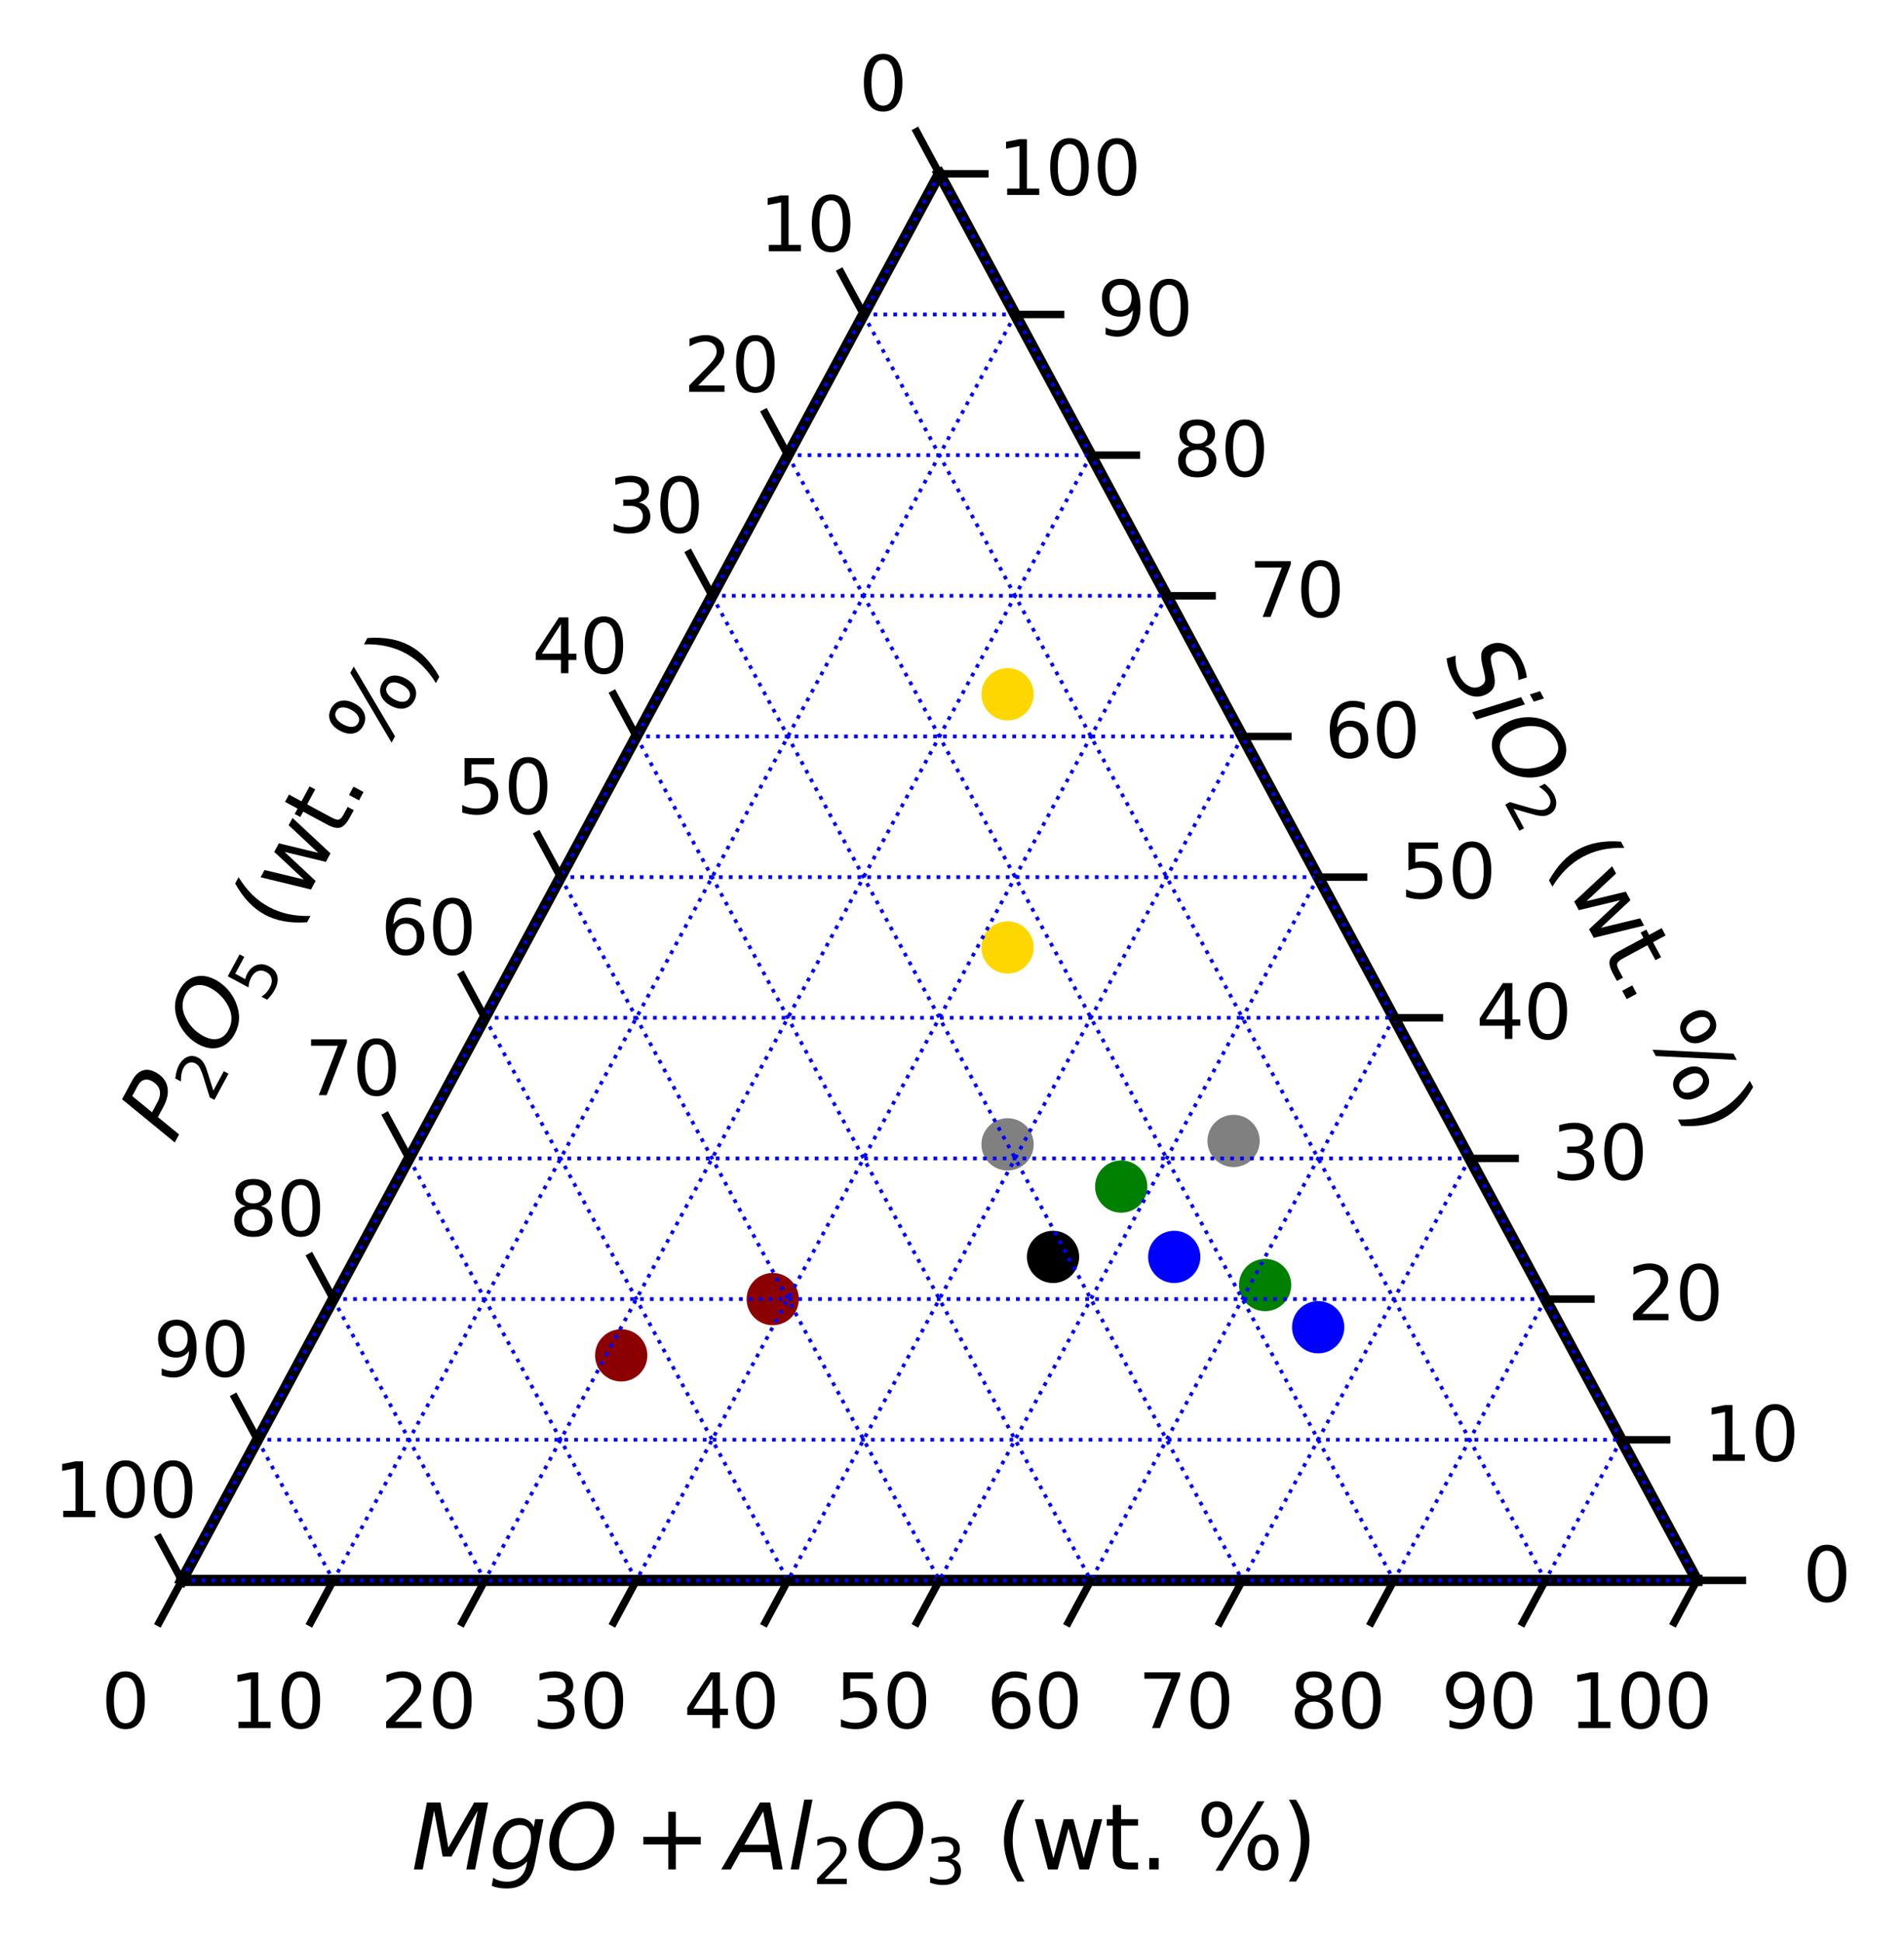 <?xml version="1.0" encoding="utf-8" standalone="no"?>
<!DOCTYPE svg PUBLIC "-//W3C//DTD SVG 1.1//EN"
  "http://www.w3.org/Graphics/SVG/1.1/DTD/svg11.dtd">
<svg xmlns:xlink="http://www.w3.org/1999/xlink" width="254.992pt" height="259.993pt" viewBox="0 0 254.992 259.993" xmlns="http://www.w3.org/2000/svg" version="1.1">
 <defs>
  <style type="text/css">*{stroke-linejoin: round; stroke-linecap: butt}</style>
 </defs>
 <g id="figure_1">
  <g id="patch_1">
   <path d="M 0 259.993 
L 254.992 259.993 
L 254.992 0 
L 0 0 
z
" style="fill: #ffffff"/>
  </g>
  <g id="axes_1">
   <g id="patch_2">
    <path d="M 227.262 211.581 
L 125.807 23.272 
L 24.353 211.581 
z
" clip-path="url(#p0be2e63586)" style="fill: #ffffff; opacity: 0.7; stroke: #ffffff; stroke-linejoin: miter"/>
   </g>
   <g id="PathCollection_1">
    <defs>
     <path id="m60c54c487a" d="M 0 3 
C 0.796 3 1.559 2.684 2.121 2.121 
C 2.684 1.559 3 0.796 3 0 
C 3 -0.796 2.684 -1.559 2.121 -2.121 
C 1.559 -2.684 0.796 -3 0 -3 
C -0.796 -3 -1.559 -2.684 -2.121 -2.121 
C -2.684 -1.559 -3 -0.796 -3 0 
C -3 0.796 -2.684 1.559 -2.121 2.121 
C -1.559 2.684 -0.796 3 0 3 
z
" style="stroke: #0000ff"/>
    </defs>
    <g clip-path="url(#p0be2e63586)">
     <use xlink:href="#m60c54c487a" x="176.535" y="177.685" style="fill: #0000ff; stroke: #0000ff"/>
     <use xlink:href="#m60c54c487a" x="157.258" y="168.27" style="fill: #0000ff; stroke: #0000ff"/>
    </g>
   </g>
   <g id="PathCollection_2">
    <defs>
     <path id="m0ed6fa9bac" d="M 0 3 
C 0.796 3 1.559 2.684 2.121 2.121 
C 2.684 1.559 3 0.796 3 0 
C 3 -0.796 2.684 -1.559 2.121 -2.121 
C 1.559 -2.684 0.796 -3 0 -3 
C -0.796 -3 -1.559 -2.684 -2.121 -2.121 
C -2.684 -1.559 -3 -0.796 -3 0 
C -3 0.796 -2.684 1.559 -2.121 2.121 
C -1.559 2.684 -0.796 3 0 3 
z
" style="stroke: #008000"/>
    </defs>
    <g clip-path="url(#p0be2e63586)">
     <use xlink:href="#m0ed6fa9bac" x="169.433" y="172.036" style="fill: #008000; stroke: #008000"/>
     <use xlink:href="#m0ed6fa9bac" x="150.156" y="158.854" style="fill: #008000; stroke: #008000"/>
    </g>
   </g>
   <g id="PathCollection_3">
    <defs>
     <path id="m9832b3edbd" d="M 0 3 
C 0.796 3 1.559 2.684 2.121 2.121 
C 2.684 1.559 3 0.796 3 0 
C 3 -0.796 2.684 -1.559 2.121 -2.121 
C 1.559 -2.684 0.796 -3 0 -3 
C -0.796 -3 -1.559 -2.684 -2.121 -2.121 
C -2.684 -1.559 -3 -0.796 -3 0 
C -3 0.796 -2.684 1.559 -2.121 2.121 
C -1.559 2.684 -0.796 3 0 3 
z
" style="stroke: #ffd700"/>
    </defs>
    <g clip-path="url(#p0be2e63586)">
     <use xlink:href="#m9832b3edbd" x="134.938" y="92.946" style="fill: #ffd700; stroke: #ffd700"/>
     <use xlink:href="#m9832b3edbd" x="134.938" y="126.842" style="fill: #ffd700; stroke: #ffd700"/>
    </g>
   </g>
   <g id="PathCollection_4">
    <defs>
     <path id="m61a1e1fc9c" d="M 0 3 
C 0.796 3 1.559 2.684 2.121 2.121 
C 2.684 1.559 3 0.796 3 0 
C 3 -0.796 2.684 -1.559 2.121 -2.121 
C 1.559 -2.684 0.796 -3 0 -3 
C -0.796 -3 -1.559 -2.684 -2.121 -2.121 
C -2.684 -1.559 -3 -0.796 -3 0 
C -3 0.796 -2.684 1.559 -2.121 2.121 
C -1.559 2.684 -0.796 3 0 3 
z
" style="stroke: #8b0000"/>
    </defs>
    <g clip-path="url(#p0be2e63586)">
     <use xlink:href="#m61a1e1fc9c" x="83.196" y="181.452" style="fill: #8b0000; stroke: #8b0000"/>
     <use xlink:href="#m61a1e1fc9c" x="103.487" y="173.919" style="fill: #8b0000; stroke: #8b0000"/>
    </g>
   </g>
   <g id="PathCollection_5">
    <defs>
     <path id="m3b3ec9bf72" d="M 0 3 
C 0.796 3 1.559 2.684 2.121 2.121 
C 2.684 1.559 3 0.796 3 0 
C 3 -0.796 2.684 -1.559 2.121 -2.121 
C 1.559 -2.684 0.796 -3 0 -3 
C -0.796 -3 -1.559 -2.684 -2.121 -2.121 
C -2.684 -1.559 -3 -0.796 -3 0 
C -3 0.796 -2.684 1.559 -2.121 2.121 
C -1.559 2.684 -0.796 3 0 3 
z
" style="stroke: #000000"/>
    </defs>
    <g clip-path="url(#p0be2e63586)">
     <use xlink:href="#m3b3ec9bf72" x="141.026" y="168.27" style="stroke: #000000"/>
    </g>
   </g>
   <g id="PathCollection_6">
    <defs>
     <path id="m589de48afa" d="M 0 3 
C 0.796 3 1.559 2.684 2.121 2.121 
C 2.684 1.559 3 0.796 3 0 
C 3 -0.796 2.684 -1.559 2.121 -2.121 
C 1.559 -2.684 0.796 -3 0 -3 
C -0.796 -3 -1.559 -2.684 -2.121 -2.121 
C -2.684 -1.559 -3 -0.796 -3 0 
C -3 0.796 -2.684 1.559 -2.121 2.121 
C -1.559 2.684 -0.796 3 0 3 
z
" style="stroke: #808080"/>
    </defs>
    <g clip-path="url(#p0be2e63586)">
     <use xlink:href="#m589de48afa" x="134.938" y="153.205" style="fill: #808080; stroke: #808080"/>
     <use xlink:href="#m589de48afa" x="165.206" y="152.748" style="fill: #808080; stroke: #808080"/>
    </g>
   </g>
   <g id="line2d_1">
    <path d="M 24.353 211.581 
L 227.262 211.581 
" clip-path="url(#p0be2e63586)" style="fill: none; stroke: #000000; stroke-width: 1.5; stroke-linecap: square"/>
   </g>
   <g id="line2d_2">
    <path d="M 125.807 23.272 
L 24.353 211.581 
" clip-path="url(#p0be2e63586)" style="fill: none; stroke: #000000; stroke-width: 1.5; stroke-linecap: square"/>
   </g>
   <g id="line2d_3">
    <path d="M 125.807 23.272 
L 227.262 211.581 
" clip-path="url(#p0be2e63586)" style="fill: none; stroke: #000000; stroke-width: 1.5; stroke-linecap: square"/>
   </g>
   <g id="line2d_4">
    <path d="M 24.353 211.581 
L 227.262 211.581 
" clip-path="url(#p0be2e63586)" style="fill: none; stroke-dasharray: 0.5,0.825; stroke-dashoffset: 0; stroke: #0000ff; stroke-width: 0.5"/>
   </g>
   <g id="line2d_5">
    <path d="M 34.498 192.75 
L 217.116 192.75 
" clip-path="url(#p0be2e63586)" style="fill: none; stroke-dasharray: 0.5,0.825; stroke-dashoffset: 0; stroke: #0000ff; stroke-width: 0.5"/>
   </g>
   <g id="line2d_6">
    <path d="M 44.644 173.919 
L 206.971 173.919 
" clip-path="url(#p0be2e63586)" style="fill: none; stroke-dasharray: 0.5,0.825; stroke-dashoffset: 0; stroke: #0000ff; stroke-width: 0.5"/>
   </g>
   <g id="line2d_7">
    <path d="M 54.789 155.088 
L 196.826 155.088 
" clip-path="url(#p0be2e63586)" style="fill: none; stroke-dasharray: 0.5,0.825; stroke-dashoffset: 0; stroke: #0000ff; stroke-width: 0.5"/>
   </g>
   <g id="line2d_8">
    <path d="M 64.935 136.257 
L 186.68 136.257 
" clip-path="url(#p0be2e63586)" style="fill: none; stroke-dasharray: 0.5,0.825; stroke-dashoffset: 0; stroke: #0000ff; stroke-width: 0.5"/>
   </g>
   <g id="line2d_9">
    <path d="M 75.08 117.427 
L 176.535 117.427 
" clip-path="url(#p0be2e63586)" style="fill: none; stroke-dasharray: 0.5,0.825; stroke-dashoffset: 0; stroke: #0000ff; stroke-width: 0.5"/>
   </g>
   <g id="line2d_10">
    <path d="M 85.226 98.596 
L 166.389 98.596 
" clip-path="url(#p0be2e63586)" style="fill: none; stroke-dasharray: 0.5,0.825; stroke-dashoffset: 0; stroke: #0000ff; stroke-width: 0.5"/>
   </g>
   <g id="line2d_11">
    <path d="M 95.371 79.765 
L 156.244 79.765 
" clip-path="url(#p0be2e63586)" style="fill: none; stroke-dasharray: 0.5,0.825; stroke-dashoffset: 0; stroke: #0000ff; stroke-width: 0.5"/>
   </g>
   <g id="line2d_12">
    <path d="M 105.516 60.934 
L 146.098 60.934 
" clip-path="url(#p0be2e63586)" style="fill: none; stroke-dasharray: 0.5,0.825; stroke-dashoffset: 0; stroke: #0000ff; stroke-width: 0.5"/>
   </g>
   <g id="line2d_13">
    <path d="M 115.662 42.103 
L 135.953 42.103 
" clip-path="url(#p0be2e63586)" style="fill: none; stroke-dasharray: 0.5,0.825; stroke-dashoffset: 0; stroke: #0000ff; stroke-width: 0.5"/>
   </g>
   <g id="line2d_14">
    <path d="M 125.807 23.272 
L 24.353 211.581 
" clip-path="url(#p0be2e63586)" style="fill: none; stroke-dasharray: 0.5,0.825; stroke-dashoffset: 0; stroke: #0000ff; stroke-width: 0.5"/>
   </g>
   <g id="line2d_15">
    <path d="M 125.807 23.272 
L 227.262 211.581 
" clip-path="url(#p0be2e63586)" style="fill: none; stroke-dasharray: 0.5,0.825; stroke-dashoffset: 0; stroke: #0000ff; stroke-width: 0.5"/>
   </g>
   <g id="line2d_16">
    <path d="M 135.953 42.103 
L 44.644 211.581 
" clip-path="url(#p0be2e63586)" style="fill: none; stroke-dasharray: 0.5,0.825; stroke-dashoffset: 0; stroke: #0000ff; stroke-width: 0.5"/>
   </g>
   <g id="line2d_17">
    <path d="M 115.662 42.103 
L 206.971 211.581 
" clip-path="url(#p0be2e63586)" style="fill: none; stroke-dasharray: 0.5,0.825; stroke-dashoffset: 0; stroke: #0000ff; stroke-width: 0.5"/>
   </g>
   <g id="line2d_18">
    <path d="M 146.098 60.934 
L 64.935 211.581 
" clip-path="url(#p0be2e63586)" style="fill: none; stroke-dasharray: 0.5,0.825; stroke-dashoffset: 0; stroke: #0000ff; stroke-width: 0.5"/>
   </g>
   <g id="line2d_19">
    <path d="M 105.516 60.934 
L 186.68 211.581 
" clip-path="url(#p0be2e63586)" style="fill: none; stroke-dasharray: 0.5,0.825; stroke-dashoffset: 0; stroke: #0000ff; stroke-width: 0.5"/>
   </g>
   <g id="line2d_20">
    <path d="M 156.244 79.765 
L 85.226 211.581 
" clip-path="url(#p0be2e63586)" style="fill: none; stroke-dasharray: 0.5,0.825; stroke-dashoffset: 0; stroke: #0000ff; stroke-width: 0.5"/>
   </g>
   <g id="line2d_21">
    <path d="M 95.371 79.765 
L 166.389 211.581 
" clip-path="url(#p0be2e63586)" style="fill: none; stroke-dasharray: 0.5,0.825; stroke-dashoffset: 0; stroke: #0000ff; stroke-width: 0.5"/>
   </g>
   <g id="line2d_22">
    <path d="M 166.389 98.596 
L 105.516 211.581 
" clip-path="url(#p0be2e63586)" style="fill: none; stroke-dasharray: 0.5,0.825; stroke-dashoffset: 0; stroke: #0000ff; stroke-width: 0.5"/>
   </g>
   <g id="line2d_23">
    <path d="M 85.226 98.596 
L 146.098 211.581 
" clip-path="url(#p0be2e63586)" style="fill: none; stroke-dasharray: 0.5,0.825; stroke-dashoffset: 0; stroke: #0000ff; stroke-width: 0.5"/>
   </g>
   <g id="line2d_24">
    <path d="M 176.535 117.427 
L 125.807 211.581 
" clip-path="url(#p0be2e63586)" style="fill: none; stroke-dasharray: 0.5,0.825; stroke-dashoffset: 0; stroke: #0000ff; stroke-width: 0.5"/>
   </g>
   <g id="line2d_25">
    <path d="M 75.08 117.427 
L 125.807 211.581 
" clip-path="url(#p0be2e63586)" style="fill: none; stroke-dasharray: 0.5,0.825; stroke-dashoffset: 0; stroke: #0000ff; stroke-width: 0.5"/>
   </g>
   <g id="line2d_26">
    <path d="M 186.68 136.257 
L 146.098 211.581 
" clip-path="url(#p0be2e63586)" style="fill: none; stroke-dasharray: 0.5,0.825; stroke-dashoffset: 0; stroke: #0000ff; stroke-width: 0.5"/>
   </g>
   <g id="line2d_27">
    <path d="M 64.935 136.257 
L 105.516 211.581 
" clip-path="url(#p0be2e63586)" style="fill: none; stroke-dasharray: 0.5,0.825; stroke-dashoffset: 0; stroke: #0000ff; stroke-width: 0.5"/>
   </g>
   <g id="line2d_28">
    <path d="M 196.826 155.088 
L 166.389 211.581 
" clip-path="url(#p0be2e63586)" style="fill: none; stroke-dasharray: 0.5,0.825; stroke-dashoffset: 0; stroke: #0000ff; stroke-width: 0.5"/>
   </g>
   <g id="line2d_29">
    <path d="M 54.789 155.088 
L 85.226 211.581 
" clip-path="url(#p0be2e63586)" style="fill: none; stroke-dasharray: 0.5,0.825; stroke-dashoffset: 0; stroke: #0000ff; stroke-width: 0.5"/>
   </g>
   <g id="line2d_30">
    <path d="M 206.971 173.919 
L 186.68 211.581 
" clip-path="url(#p0be2e63586)" style="fill: none; stroke-dasharray: 0.5,0.825; stroke-dashoffset: 0; stroke: #0000ff; stroke-width: 0.5"/>
   </g>
   <g id="line2d_31">
    <path d="M 44.644 173.919 
L 64.935 211.581 
" clip-path="url(#p0be2e63586)" style="fill: none; stroke-dasharray: 0.5,0.825; stroke-dashoffset: 0; stroke: #0000ff; stroke-width: 0.5"/>
   </g>
   <g id="line2d_32">
    <path d="M 217.116 192.75 
L 206.971 211.581 
" clip-path="url(#p0be2e63586)" style="fill: none; stroke-dasharray: 0.5,0.825; stroke-dashoffset: 0; stroke: #0000ff; stroke-width: 0.5"/>
   </g>
   <g id="line2d_33">
    <path d="M 34.498 192.75 
L 44.644 211.581 
" clip-path="url(#p0be2e63586)" style="fill: none; stroke-dasharray: 0.5,0.825; stroke-dashoffset: 0; stroke: #0000ff; stroke-width: 0.5"/>
   </g>
   <g id="line2d_34">
    <path d="M 227.262 211.581 
L 227.262 211.581 
" clip-path="url(#p0be2e63586)" style="fill: none; stroke-dasharray: 0.5,0.825; stroke-dashoffset: 0; stroke: #0000ff; stroke-width: 0.5"/>
   </g>
   <g id="line2d_35">
    <path d="M 24.353 211.581 
L 24.353 211.581 
" clip-path="url(#p0be2e63586)" style="fill: none; stroke-dasharray: 0.5,0.825; stroke-dashoffset: 0; stroke: #0000ff; stroke-width: 0.5"/>
   </g>
   <g id="line2d_36">
    <path d="M 227.262 211.581 
L 233.349 211.581 
" clip-path="url(#p0be2e63586)" style="fill: none; stroke: #000000; stroke-linecap: square"/>
   </g>
   <g id="line2d_37">
    <path d="M 217.116 192.75 
L 223.204 192.75 
" clip-path="url(#p0be2e63586)" style="fill: none; stroke: #000000; stroke-linecap: square"/>
   </g>
   <g id="line2d_38">
    <path d="M 206.971 173.919 
L 213.058 173.919 
" clip-path="url(#p0be2e63586)" style="fill: none; stroke: #000000; stroke-linecap: square"/>
   </g>
   <g id="line2d_39">
    <path d="M 196.826 155.088 
L 202.913 155.088 
" clip-path="url(#p0be2e63586)" style="fill: none; stroke: #000000; stroke-linecap: square"/>
   </g>
   <g id="line2d_40">
    <path d="M 186.68 136.257 
L 192.767 136.257 
" clip-path="url(#p0be2e63586)" style="fill: none; stroke: #000000; stroke-linecap: square"/>
   </g>
   <g id="line2d_41">
    <path d="M 176.535 117.427 
L 182.622 117.427 
" clip-path="url(#p0be2e63586)" style="fill: none; stroke: #000000; stroke-linecap: square"/>
   </g>
   <g id="line2d_42">
    <path d="M 166.389 98.596 
L 172.476 98.596 
" clip-path="url(#p0be2e63586)" style="fill: none; stroke: #000000; stroke-linecap: square"/>
   </g>
   <g id="line2d_43">
    <path d="M 156.244 79.765 
L 162.331 79.765 
" clip-path="url(#p0be2e63586)" style="fill: none; stroke: #000000; stroke-linecap: square"/>
   </g>
   <g id="line2d_44">
    <path d="M 146.098 60.934 
L 152.186 60.934 
" clip-path="url(#p0be2e63586)" style="fill: none; stroke: #000000; stroke-linecap: square"/>
   </g>
   <g id="line2d_45">
    <path d="M 135.953 42.103 
L 142.04 42.103 
" clip-path="url(#p0be2e63586)" style="fill: none; stroke: #000000; stroke-linecap: square"/>
   </g>
   <g id="line2d_46">
    <path d="M 125.807 23.272 
L 131.895 23.272 
" clip-path="url(#p0be2e63586)" style="fill: none; stroke: #000000; stroke-linecap: square"/>
   </g>
   <g id="line2d_47">
    <path d="M 24.353 211.581 
L 21.309 205.932 
" clip-path="url(#p0be2e63586)" style="fill: none; stroke: #000000; stroke-linecap: square"/>
   </g>
   <g id="line2d_48">
    <path d="M 34.498 192.75 
L 31.455 187.101 
" clip-path="url(#p0be2e63586)" style="fill: none; stroke: #000000; stroke-linecap: square"/>
   </g>
   <g id="line2d_49">
    <path d="M 44.644 173.919 
L 41.6 168.27 
" clip-path="url(#p0be2e63586)" style="fill: none; stroke: #000000; stroke-linecap: square"/>
   </g>
   <g id="line2d_50">
    <path d="M 54.789 155.088 
L 51.746 149.439 
" clip-path="url(#p0be2e63586)" style="fill: none; stroke: #000000; stroke-linecap: square"/>
   </g>
   <g id="line2d_51">
    <path d="M 64.935 136.257 
L 61.891 130.608 
" clip-path="url(#p0be2e63586)" style="fill: none; stroke: #000000; stroke-linecap: square"/>
   </g>
   <g id="line2d_52">
    <path d="M 75.08 117.427 
L 72.036 111.777 
" clip-path="url(#p0be2e63586)" style="fill: none; stroke: #000000; stroke-linecap: square"/>
   </g>
   <g id="line2d_53">
    <path d="M 85.226 98.596 
L 82.182 92.946 
" clip-path="url(#p0be2e63586)" style="fill: none; stroke: #000000; stroke-linecap: square"/>
   </g>
   <g id="line2d_54">
    <path d="M 95.371 79.765 
L 92.327 74.116 
" clip-path="url(#p0be2e63586)" style="fill: none; stroke: #000000; stroke-linecap: square"/>
   </g>
   <g id="line2d_55">
    <path d="M 105.516 60.934 
L 102.473 55.285 
" clip-path="url(#p0be2e63586)" style="fill: none; stroke: #000000; stroke-linecap: square"/>
   </g>
   <g id="line2d_56">
    <path d="M 115.662 42.103 
L 112.618 36.454 
" clip-path="url(#p0be2e63586)" style="fill: none; stroke: #000000; stroke-linecap: square"/>
   </g>
   <g id="line2d_57">
    <path d="M 125.807 23.272 
L 122.764 17.623 
" clip-path="url(#p0be2e63586)" style="fill: none; stroke: #000000; stroke-linecap: square"/>
   </g>
   <g id="line2d_58">
    <path d="M 24.353 211.581 
L 21.309 217.23 
" clip-path="url(#p0be2e63586)" style="fill: none; stroke: #000000; stroke-linecap: square"/>
   </g>
   <g id="line2d_59">
    <path d="M 44.644 211.581 
L 41.6 217.23 
" clip-path="url(#p0be2e63586)" style="fill: none; stroke: #000000; stroke-linecap: square"/>
   </g>
   <g id="line2d_60">
    <path d="M 64.935 211.581 
L 61.891 217.23 
" clip-path="url(#p0be2e63586)" style="fill: none; stroke: #000000; stroke-linecap: square"/>
   </g>
   <g id="line2d_61">
    <path d="M 85.226 211.581 
L 82.182 217.23 
" clip-path="url(#p0be2e63586)" style="fill: none; stroke: #000000; stroke-linecap: square"/>
   </g>
   <g id="line2d_62">
    <path d="M 105.516 211.581 
L 102.473 217.23 
" clip-path="url(#p0be2e63586)" style="fill: none; stroke: #000000; stroke-linecap: square"/>
   </g>
   <g id="line2d_63">
    <path d="M 125.807 211.581 
L 122.764 217.23 
" clip-path="url(#p0be2e63586)" style="fill: none; stroke: #000000; stroke-linecap: square"/>
   </g>
   <g id="line2d_64">
    <path d="M 146.098 211.581 
L 143.055 217.23 
" clip-path="url(#p0be2e63586)" style="fill: none; stroke: #000000; stroke-linecap: square"/>
   </g>
   <g id="line2d_65">
    <path d="M 166.389 211.581 
L 163.346 217.23 
" clip-path="url(#p0be2e63586)" style="fill: none; stroke: #000000; stroke-linecap: square"/>
   </g>
   <g id="line2d_66">
    <path d="M 186.68 211.581 
L 183.636 217.23 
" clip-path="url(#p0be2e63586)" style="fill: none; stroke: #000000; stroke-linecap: square"/>
   </g>
   <g id="line2d_67">
    <path d="M 206.971 211.581 
L 203.927 217.23 
" clip-path="url(#p0be2e63586)" style="fill: none; stroke: #000000; stroke-linecap: square"/>
   </g>
   <g id="line2d_68">
    <path d="M 227.262 211.581 
L 224.218 217.23 
" clip-path="url(#p0be2e63586)" style="fill: none; stroke: #000000; stroke-linecap: square"/>
   </g>
   <g id="text_1">
    <!-- 0 -->
    <g transform="translate(241.429 214.406) scale(0.1 -0.1)">
     <defs>
      <path id="DejaVuSans-30" d="M 2034 4250 
Q 1547 4250 1301 3770 
Q 1056 3291 1056 2328 
Q 1056 1369 1301 889 
Q 1547 409 2034 409 
Q 2525 409 2770 889 
Q 3016 1369 3016 2328 
Q 3016 3291 2770 3770 
Q 2525 4250 2034 4250 
z
M 2034 4750 
Q 2819 4750 3233 4129 
Q 3647 3509 3647 2328 
Q 3647 1150 3233 529 
Q 2819 -91 2034 -91 
Q 1250 -91 836 529 
Q 422 1150 422 2328 
Q 422 3509 836 4129 
Q 1250 4750 2034 4750 
z
" transform="scale(0.016)"/>
     </defs>
     <use xlink:href="#DejaVuSans-30"/>
    </g>
   </g>
   <g id="text_2">
    <!-- 10 -->
    <g transform="translate(228.103 195.575) scale(0.1 -0.1)">
     <defs>
      <path id="DejaVuSans-31" d="M 794 531 
L 1825 531 
L 1825 4091 
L 703 3866 
L 703 4441 
L 1819 4666 
L 2450 4666 
L 2450 531 
L 3481 531 
L 3481 0 
L 794 0 
L 794 531 
z
" transform="scale(0.016)"/>
     </defs>
     <use xlink:href="#DejaVuSans-31"/>
     <use xlink:href="#DejaVuSans-30" x="63.623"/>
    </g>
   </g>
   <g id="text_3">
    <!-- 20 -->
    <g transform="translate(217.957 176.744) scale(0.1 -0.1)">
     <defs>
      <path id="DejaVuSans-32" d="M 1228 531 
L 3431 531 
L 3431 0 
L 469 0 
L 469 531 
Q 828 903 1448 1529 
Q 2069 2156 2228 2338 
Q 2531 2678 2651 2914 
Q 2772 3150 2772 3378 
Q 2772 3750 2511 3984 
Q 2250 4219 1831 4219 
Q 1534 4219 1204 4116 
Q 875 4013 500 3803 
L 500 4441 
Q 881 4594 1212 4672 
Q 1544 4750 1819 4750 
Q 2544 4750 2975 4387 
Q 3406 4025 3406 3419 
Q 3406 3131 3298 2873 
Q 3191 2616 2906 2266 
Q 2828 2175 2409 1742 
Q 1991 1309 1228 531 
z
" transform="scale(0.016)"/>
     </defs>
     <use xlink:href="#DejaVuSans-32"/>
     <use xlink:href="#DejaVuSans-30" x="63.623"/>
    </g>
   </g>
   <g id="text_4">
    <!-- 30 -->
    <g transform="translate(207.812 157.913) scale(0.1 -0.1)">
     <defs>
      <path id="DejaVuSans-33" d="M 2597 2516 
Q 3050 2419 3304 2112 
Q 3559 1806 3559 1356 
Q 3559 666 3084 287 
Q 2609 -91 1734 -91 
Q 1441 -91 1130 -33 
Q 819 25 488 141 
L 488 750 
Q 750 597 1062 519 
Q 1375 441 1716 441 
Q 2309 441 2620 675 
Q 2931 909 2931 1356 
Q 2931 1769 2642 2001 
Q 2353 2234 1838 2234 
L 1294 2234 
L 1294 2753 
L 1863 2753 
Q 2328 2753 2575 2939 
Q 2822 3125 2822 3475 
Q 2822 3834 2567 4026 
Q 2313 4219 1838 4219 
Q 1578 4219 1281 4162 
Q 984 4106 628 3988 
L 628 4550 
Q 988 4650 1302 4700 
Q 1616 4750 1894 4750 
Q 2613 4750 3031 4423 
Q 3450 4097 3450 3541 
Q 3450 3153 3228 2886 
Q 3006 2619 2597 2516 
z
" transform="scale(0.016)"/>
     </defs>
     <use xlink:href="#DejaVuSans-33"/>
     <use xlink:href="#DejaVuSans-30" x="63.623"/>
    </g>
   </g>
   <g id="text_5">
    <!-- 40 -->
    <g transform="translate(197.666 139.082) scale(0.1 -0.1)">
     <defs>
      <path id="DejaVuSans-34" d="M 2419 4116 
L 825 1625 
L 2419 1625 
L 2419 4116 
z
M 2253 4666 
L 3047 4666 
L 3047 1625 
L 3713 1625 
L 3713 1100 
L 3047 1100 
L 3047 0 
L 2419 0 
L 2419 1100 
L 313 1100 
L 313 1709 
L 2253 4666 
z
" transform="scale(0.016)"/>
     </defs>
     <use xlink:href="#DejaVuSans-34"/>
     <use xlink:href="#DejaVuSans-30" x="63.623"/>
    </g>
   </g>
   <g id="text_6">
    <!-- 50 -->
    <g transform="translate(187.521 120.251) scale(0.1 -0.1)">
     <defs>
      <path id="DejaVuSans-35" d="M 691 4666 
L 3169 4666 
L 3169 4134 
L 1269 4134 
L 1269 2991 
Q 1406 3038 1543 3061 
Q 1681 3084 1819 3084 
Q 2600 3084 3056 2656 
Q 3513 2228 3513 1497 
Q 3513 744 3044 326 
Q 2575 -91 1722 -91 
Q 1428 -91 1123 -41 
Q 819 9 494 109 
L 494 744 
Q 775 591 1075 516 
Q 1375 441 1709 441 
Q 2250 441 2565 725 
Q 2881 1009 2881 1497 
Q 2881 1984 2565 2268 
Q 2250 2553 1709 2553 
Q 1456 2553 1204 2497 
Q 953 2441 691 2322 
L 691 4666 
z
" transform="scale(0.016)"/>
     </defs>
     <use xlink:href="#DejaVuSans-35"/>
     <use xlink:href="#DejaVuSans-30" x="63.623"/>
    </g>
   </g>
   <g id="text_7">
    <!-- 60 -->
    <g transform="translate(177.375 101.42) scale(0.1 -0.1)">
     <defs>
      <path id="DejaVuSans-36" d="M 2113 2584 
Q 1688 2584 1439 2293 
Q 1191 2003 1191 1497 
Q 1191 994 1439 701 
Q 1688 409 2113 409 
Q 2538 409 2786 701 
Q 3034 994 3034 1497 
Q 3034 2003 2786 2293 
Q 2538 2584 2113 2584 
z
M 3366 4563 
L 3366 3988 
Q 3128 4100 2886 4159 
Q 2644 4219 2406 4219 
Q 1781 4219 1451 3797 
Q 1122 3375 1075 2522 
Q 1259 2794 1537 2939 
Q 1816 3084 2150 3084 
Q 2853 3084 3261 2657 
Q 3669 2231 3669 1497 
Q 3669 778 3244 343 
Q 2819 -91 2113 -91 
Q 1303 -91 875 529 
Q 447 1150 447 2328 
Q 447 3434 972 4092 
Q 1497 4750 2381 4750 
Q 2619 4750 2861 4703 
Q 3103 4656 3366 4563 
z
" transform="scale(0.016)"/>
     </defs>
     <use xlink:href="#DejaVuSans-36"/>
     <use xlink:href="#DejaVuSans-30" x="63.623"/>
    </g>
   </g>
   <g id="text_8">
    <!-- 70 -->
    <g transform="translate(167.23 82.59) scale(0.1 -0.1)">
     <defs>
      <path id="DejaVuSans-37" d="M 525 4666 
L 3525 4666 
L 3525 4397 
L 1831 0 
L 1172 0 
L 2766 4134 
L 525 4134 
L 525 4666 
z
" transform="scale(0.016)"/>
     </defs>
     <use xlink:href="#DejaVuSans-37"/>
     <use xlink:href="#DejaVuSans-30" x="63.623"/>
    </g>
   </g>
   <g id="text_9">
    <!-- 80 -->
    <g transform="translate(157.085 63.759) scale(0.1 -0.1)">
     <defs>
      <path id="DejaVuSans-38" d="M 2034 2216 
Q 1584 2216 1326 1975 
Q 1069 1734 1069 1313 
Q 1069 891 1326 650 
Q 1584 409 2034 409 
Q 2484 409 2743 651 
Q 3003 894 3003 1313 
Q 3003 1734 2745 1975 
Q 2488 2216 2034 2216 
z
M 1403 2484 
Q 997 2584 770 2862 
Q 544 3141 544 3541 
Q 544 4100 942 4425 
Q 1341 4750 2034 4750 
Q 2731 4750 3128 4425 
Q 3525 4100 3525 3541 
Q 3525 3141 3298 2862 
Q 3072 2584 2669 2484 
Q 3125 2378 3379 2068 
Q 3634 1759 3634 1313 
Q 3634 634 3220 271 
Q 2806 -91 2034 -91 
Q 1263 -91 848 271 
Q 434 634 434 1313 
Q 434 1759 690 2068 
Q 947 2378 1403 2484 
z
M 1172 3481 
Q 1172 3119 1398 2916 
Q 1625 2713 2034 2713 
Q 2441 2713 2670 2916 
Q 2900 3119 2900 3481 
Q 2900 3844 2670 4047 
Q 2441 4250 2034 4250 
Q 1625 4250 1398 4047 
Q 1172 3844 1172 3481 
z
" transform="scale(0.016)"/>
     </defs>
     <use xlink:href="#DejaVuSans-38"/>
     <use xlink:href="#DejaVuSans-30" x="63.623"/>
    </g>
   </g>
   <g id="text_10">
    <!-- 90 -->
    <g transform="translate(146.939 44.928) scale(0.1 -0.1)">
     <defs>
      <path id="DejaVuSans-39" d="M 703 97 
L 703 672 
Q 941 559 1184 500 
Q 1428 441 1663 441 
Q 2288 441 2617 861 
Q 2947 1281 2994 2138 
Q 2813 1869 2534 1725 
Q 2256 1581 1919 1581 
Q 1219 1581 811 2004 
Q 403 2428 403 3163 
Q 403 3881 828 4315 
Q 1253 4750 1959 4750 
Q 2769 4750 3195 4129 
Q 3622 3509 3622 2328 
Q 3622 1225 3098 567 
Q 2575 -91 1691 -91 
Q 1453 -91 1209 -44 
Q 966 3 703 97 
z
M 1959 2075 
Q 2384 2075 2632 2365 
Q 2881 2656 2881 3163 
Q 2881 3666 2632 3958 
Q 2384 4250 1959 4250 
Q 1534 4250 1286 3958 
Q 1038 3666 1038 3163 
Q 1038 2656 1286 2365 
Q 1534 2075 1959 2075 
z
" transform="scale(0.016)"/>
     </defs>
     <use xlink:href="#DejaVuSans-39"/>
     <use xlink:href="#DejaVuSans-30" x="63.623"/>
    </g>
   </g>
   <g id="text_11">
    <!-- 100 -->
    <g transform="translate(133.612 26.097) scale(0.1 -0.1)">
     <use xlink:href="#DejaVuSans-31"/>
     <use xlink:href="#DejaVuSans-30" x="63.623"/>
     <use xlink:href="#DejaVuSans-30" x="127.246"/>
    </g>
   </g>
   <g id="text_12">
    <!-- 100 -->
    <g transform="translate(7.2 203.107) scale(0.1 -0.1)">
     <use xlink:href="#DejaVuSans-31"/>
     <use xlink:href="#DejaVuSans-30" x="63.623"/>
     <use xlink:href="#DejaVuSans-30" x="127.246"/>
    </g>
   </g>
   <g id="text_13">
    <!-- 90 -->
    <g transform="translate(20.527 184.276) scale(0.1 -0.1)">
     <use xlink:href="#DejaVuSans-39"/>
     <use xlink:href="#DejaVuSans-30" x="63.623"/>
    </g>
   </g>
   <g id="text_14">
    <!-- 80 -->
    <g transform="translate(30.672 165.445) scale(0.1 -0.1)">
     <use xlink:href="#DejaVuSans-38"/>
     <use xlink:href="#DejaVuSans-30" x="63.623"/>
    </g>
   </g>
   <g id="text_15">
    <!-- 70 -->
    <g transform="translate(40.818 146.614) scale(0.1 -0.1)">
     <use xlink:href="#DejaVuSans-37"/>
     <use xlink:href="#DejaVuSans-30" x="63.623"/>
    </g>
   </g>
   <g id="text_16">
    <!-- 60 -->
    <g transform="translate(50.963 127.784) scale(0.1 -0.1)">
     <use xlink:href="#DejaVuSans-36"/>
     <use xlink:href="#DejaVuSans-30" x="63.623"/>
    </g>
   </g>
   <g id="text_17">
    <!-- 50 -->
    <g transform="translate(61.109 108.953) scale(0.1 -0.1)">
     <use xlink:href="#DejaVuSans-35"/>
     <use xlink:href="#DejaVuSans-30" x="63.623"/>
    </g>
   </g>
   <g id="text_18">
    <!-- 40 -->
    <g transform="translate(71.254 90.122) scale(0.1 -0.1)">
     <use xlink:href="#DejaVuSans-34"/>
     <use xlink:href="#DejaVuSans-30" x="63.623"/>
    </g>
   </g>
   <g id="text_19">
    <!-- 30 -->
    <g transform="translate(81.399 71.291) scale(0.1 -0.1)">
     <use xlink:href="#DejaVuSans-33"/>
     <use xlink:href="#DejaVuSans-30" x="63.623"/>
    </g>
   </g>
   <g id="text_20">
    <!-- 20 -->
    <g transform="translate(91.545 52.46) scale(0.1 -0.1)">
     <use xlink:href="#DejaVuSans-32"/>
     <use xlink:href="#DejaVuSans-30" x="63.623"/>
    </g>
   </g>
   <g id="text_21">
    <!-- 10 -->
    <g transform="translate(101.69 33.629) scale(0.1 -0.1)">
     <use xlink:href="#DejaVuSans-31"/>
     <use xlink:href="#DejaVuSans-30" x="63.623"/>
    </g>
   </g>
   <g id="text_22">
    <!-- 0 -->
    <g transform="translate(115.017 14.798) scale(0.1 -0.1)">
     <use xlink:href="#DejaVuSans-30"/>
    </g>
   </g>
   <g id="text_23">
    <!-- 0 -->
    <g transform="translate(13.562 231.353) scale(0.1 -0.1)">
     <use xlink:href="#DejaVuSans-30"/>
    </g>
   </g>
   <g id="text_24">
    <!-- 10 -->
    <g transform="translate(30.672 231.353) scale(0.1 -0.1)">
     <use xlink:href="#DejaVuSans-31"/>
     <use xlink:href="#DejaVuSans-30" x="63.623"/>
    </g>
   </g>
   <g id="text_25">
    <!-- 20 -->
    <g transform="translate(50.963 231.353) scale(0.1 -0.1)">
     <use xlink:href="#DejaVuSans-32"/>
     <use xlink:href="#DejaVuSans-30" x="63.623"/>
    </g>
   </g>
   <g id="text_26">
    <!-- 30 -->
    <g transform="translate(71.254 231.353) scale(0.1 -0.1)">
     <use xlink:href="#DejaVuSans-33"/>
     <use xlink:href="#DejaVuSans-30" x="63.623"/>
    </g>
   </g>
   <g id="text_27">
    <!-- 40 -->
    <g transform="translate(91.545 231.353) scale(0.1 -0.1)">
     <use xlink:href="#DejaVuSans-34"/>
     <use xlink:href="#DejaVuSans-30" x="63.623"/>
    </g>
   </g>
   <g id="text_28">
    <!-- 50 -->
    <g transform="translate(111.836 231.353) scale(0.1 -0.1)">
     <use xlink:href="#DejaVuSans-35"/>
     <use xlink:href="#DejaVuSans-30" x="63.623"/>
    </g>
   </g>
   <g id="text_29">
    <!-- 60 -->
    <g transform="translate(132.127 231.353) scale(0.1 -0.1)">
     <use xlink:href="#DejaVuSans-36"/>
     <use xlink:href="#DejaVuSans-30" x="63.623"/>
    </g>
   </g>
   <g id="text_30">
    <!-- 70 -->
    <g transform="translate(152.418 231.353) scale(0.1 -0.1)">
     <use xlink:href="#DejaVuSans-37"/>
     <use xlink:href="#DejaVuSans-30" x="63.623"/>
    </g>
   </g>
   <g id="text_31">
    <!-- 80 -->
    <g transform="translate(172.709 231.353) scale(0.1 -0.1)">
     <use xlink:href="#DejaVuSans-38"/>
     <use xlink:href="#DejaVuSans-30" x="63.623"/>
    </g>
   </g>
   <g id="text_32">
    <!-- 90 -->
    <g transform="translate(192.999 231.353) scale(0.1 -0.1)">
     <use xlink:href="#DejaVuSans-39"/>
     <use xlink:href="#DejaVuSans-30" x="63.623"/>
    </g>
   </g>
   <g id="text_33">
    <!-- 100 -->
    <g transform="translate(210.109 231.353) scale(0.1 -0.1)">
     <use xlink:href="#DejaVuSans-31"/>
     <use xlink:href="#DejaVuSans-30" x="63.623"/>
     <use xlink:href="#DejaVuSans-30" x="127.246"/>
    </g>
   </g>
   <g id="text_34">
    <!-- $P_2O_5$ (wt. %) -->
    <g transform="translate(23.262 153.248) rotate(-61.686) scale(0.12 -0.12)">
     <defs>
      <path id="DejaVuSans-Oblique-50" d="M 1081 4666 
L 2541 4666 
Q 3178 4666 3512 4369 
Q 3847 4072 3847 3500 
Q 3847 2731 3353 2303 
Q 2859 1875 1966 1875 
L 1172 1875 
L 806 0 
L 172 0 
L 1081 4666 
z
M 1613 4147 
L 1275 2394 
L 2069 2394 
Q 2606 2394 2893 2669 
Q 3181 2944 3181 3456 
Q 3181 3784 2986 3965 
Q 2791 4147 2438 4147 
L 1613 4147 
z
" transform="scale(0.016)"/>
      <path id="DejaVuSans-Oblique-4f" d="M 2919 4238 
Q 2400 4238 2003 3986 
Q 1606 3734 1313 3219 
Q 1125 2891 1026 2522 
Q 928 2153 928 1778 
Q 928 1128 1239 775 
Q 1550 422 2119 422 
Q 2631 422 3032 676 
Q 3434 931 3719 1434 
Q 3909 1772 4009 2142 
Q 4109 2513 4109 2881 
Q 4109 3528 3796 3883 
Q 3484 4238 2919 4238 
z
M 2100 -91 
Q 1241 -91 748 418 
Q 256 928 256 1813 
Q 256 2319 448 2847 
Q 641 3375 978 3788 
Q 1375 4272 1862 4511 
Q 2350 4750 2938 4750 
Q 3794 4750 4287 4245 
Q 4781 3741 4781 2869 
Q 4781 2331 4593 1812 
Q 4406 1294 4056 872 
Q 3656 384 3173 146 
Q 2691 -91 2100 -91 
z
" transform="scale(0.016)"/>
      <path id="DejaVuSans-20" transform="scale(0.016)"/>
      <path id="DejaVuSans-28" d="M 1984 4856 
Q 1566 4138 1362 3434 
Q 1159 2731 1159 2009 
Q 1159 1288 1364 580 
Q 1569 -128 1984 -844 
L 1484 -844 
Q 1016 -109 783 600 
Q 550 1309 550 2009 
Q 550 2706 781 3412 
Q 1013 4119 1484 4856 
L 1984 4856 
z
" transform="scale(0.016)"/>
      <path id="DejaVuSans-77" d="M 269 3500 
L 844 3500 
L 1563 769 
L 2278 3500 
L 2956 3500 
L 3675 769 
L 4391 3500 
L 4966 3500 
L 4050 0 
L 3372 0 
L 2619 2869 
L 1863 0 
L 1184 0 
L 269 3500 
z
" transform="scale(0.016)"/>
      <path id="DejaVuSans-74" d="M 1172 4494 
L 1172 3500 
L 2356 3500 
L 2356 3053 
L 1172 3053 
L 1172 1153 
Q 1172 725 1289 603 
Q 1406 481 1766 481 
L 2356 481 
L 2356 0 
L 1766 0 
Q 1100 0 847 248 
Q 594 497 594 1153 
L 594 3053 
L 172 3053 
L 172 3500 
L 594 3500 
L 594 4494 
L 1172 4494 
z
" transform="scale(0.016)"/>
      <path id="DejaVuSans-2e" d="M 684 794 
L 1344 794 
L 1344 0 
L 684 0 
L 684 794 
z
" transform="scale(0.016)"/>
      <path id="DejaVuSans-25" d="M 4653 2053 
Q 4381 2053 4226 1822 
Q 4072 1591 4072 1178 
Q 4072 772 4226 539 
Q 4381 306 4653 306 
Q 4919 306 5073 539 
Q 5228 772 5228 1178 
Q 5228 1588 5073 1820 
Q 4919 2053 4653 2053 
z
M 4653 2450 
Q 5147 2450 5437 2106 
Q 5728 1763 5728 1178 
Q 5728 594 5436 251 
Q 5144 -91 4653 -91 
Q 4153 -91 3862 251 
Q 3572 594 3572 1178 
Q 3572 1766 3864 2108 
Q 4156 2450 4653 2450 
z
M 1428 4353 
Q 1159 4353 1004 4120 
Q 850 3888 850 3481 
Q 850 3069 1003 2837 
Q 1156 2606 1428 2606 
Q 1700 2606 1854 2837 
Q 2009 3069 2009 3481 
Q 2009 3884 1853 4118 
Q 1697 4353 1428 4353 
z
M 4250 4750 
L 4750 4750 
L 1831 -91 
L 1331 -91 
L 4250 4750 
z
M 1428 4750 
Q 1922 4750 2215 4408 
Q 2509 4066 2509 3481 
Q 2509 2891 2217 2550 
Q 1925 2209 1428 2209 
Q 931 2209 642 2551 
Q 353 2894 353 3481 
Q 353 4063 643 4406 
Q 934 4750 1428 4750 
z
" transform="scale(0.016)"/>
      <path id="DejaVuSans-29" d="M 513 4856 
L 1013 4856 
Q 1481 4119 1714 3412 
Q 1947 2706 1947 2009 
Q 1947 1309 1714 600 
Q 1481 -109 1013 -844 
L 513 -844 
Q 928 -128 1133 580 
Q 1338 1288 1338 2009 
Q 1338 2731 1133 3434 
Q 928 4138 513 4856 
z
" transform="scale(0.016)"/>
     </defs>
     <use xlink:href="#DejaVuSans-Oblique-50" transform="translate(0 0.125)"/>
     <use xlink:href="#DejaVuSans-32" transform="translate(60.303 -16.281) scale(0.7)"/>
     <use xlink:href="#DejaVuSans-Oblique-4f" transform="translate(107.573 0.125)"/>
     <use xlink:href="#DejaVuSans-35" transform="translate(186.284 -16.281) scale(0.7)"/>
     <use xlink:href="#DejaVuSans-20" transform="translate(233.555 0.125)"/>
     <use xlink:href="#DejaVuSans-28" transform="translate(265.342 0.125)"/>
     <use xlink:href="#DejaVuSans-77" transform="translate(304.355 0.125)"/>
     <use xlink:href="#DejaVuSans-74" transform="translate(386.143 0.125)"/>
     <use xlink:href="#DejaVuSans-2e" transform="translate(425.352 0.125)"/>
     <use xlink:href="#DejaVuSans-20" transform="translate(457.139 0.125)"/>
     <use xlink:href="#DejaVuSans-25" transform="translate(488.926 0.125)"/>
     <use xlink:href="#DejaVuSans-29" transform="translate(583.945 0.125)"/>
    </g>
   </g>
   <g id="text_35">
    <!-- $SiO_2$ (wt. %) -->
    <g transform="translate(193.349 88.277) rotate(-298.314) scale(0.12 -0.12)">
     <defs>
      <path id="DejaVuSans-Oblique-53" d="M 3859 4513 
L 3738 3897 
Q 3422 4066 3111 4152 
Q 2800 4238 2509 4238 
Q 1944 4238 1609 3991 
Q 1275 3744 1275 3334 
Q 1275 3109 1398 2989 
Q 1522 2869 2034 2731 
L 2413 2638 
Q 3053 2472 3303 2217 
Q 3553 1963 3553 1503 
Q 3553 797 2998 353 
Q 2444 -91 1538 -91 
Q 1166 -91 791 -17 
Q 416 56 38 206 
L 166 856 
Q 513 641 861 531 
Q 1209 422 1556 422 
Q 2147 422 2503 684 
Q 2859 947 2859 1369 
Q 2859 1650 2717 1795 
Q 2575 1941 2106 2059 
L 1728 2156 
Q 1081 2325 845 2545 
Q 609 2766 609 3163 
Q 609 3859 1145 4304 
Q 1681 4750 2541 4750 
Q 2875 4750 3203 4690 
Q 3531 4631 3859 4513 
z
" transform="scale(0.016)"/>
      <path id="DejaVuSans-Oblique-69" d="M 1172 4863 
L 1747 4863 
L 1606 4134 
L 1031 4134 
L 1172 4863 
z
M 909 3500 
L 1484 3500 
L 800 0 
L 225 0 
L 909 3500 
z
" transform="scale(0.016)"/>
     </defs>
     <use xlink:href="#DejaVuSans-Oblique-53" transform="translate(0 0.016)"/>
     <use xlink:href="#DejaVuSans-Oblique-69" transform="translate(63.477 0.016)"/>
     <use xlink:href="#DejaVuSans-Oblique-4f" transform="translate(91.26 0.016)"/>
     <use xlink:href="#DejaVuSans-32" transform="translate(169.971 -16.391) scale(0.7)"/>
     <use xlink:href="#DejaVuSans-20" transform="translate(217.241 0.016)"/>
     <use xlink:href="#DejaVuSans-28" transform="translate(249.028 0.016)"/>
     <use xlink:href="#DejaVuSans-77" transform="translate(288.042 0.016)"/>
     <use xlink:href="#DejaVuSans-74" transform="translate(369.829 0.016)"/>
     <use xlink:href="#DejaVuSans-2e" transform="translate(409.038 0.016)"/>
     <use xlink:href="#DejaVuSans-20" transform="translate(440.825 0.016)"/>
     <use xlink:href="#DejaVuSans-25" transform="translate(472.612 0.016)"/>
     <use xlink:href="#DejaVuSans-29" transform="translate(567.632 0.016)"/>
    </g>
   </g>
   <g id="text_36">
    <!-- $MgO + Al_2O_3$ (wt. %) -->
    <g transform="translate(55.103 250.273) scale(0.12 -0.12)">
     <defs>
      <path id="DejaVuSans-Oblique-4d" d="M 1081 4666 
L 2028 4666 
L 2572 1522 
L 4378 4666 
L 5350 4666 
L 4441 0 
L 3828 0 
L 4622 4091 
L 2791 897 
L 2175 897 
L 1581 4103 
L 788 0 
L 172 0 
L 1081 4666 
z
" transform="scale(0.016)"/>
      <path id="DejaVuSans-Oblique-67" d="M 3816 3500 
L 3219 434 
Q 3047 -456 2561 -893 
Q 2075 -1331 1253 -1331 
Q 950 -1331 690 -1286 
Q 431 -1241 206 -1147 
L 313 -588 
Q 525 -725 762 -790 
Q 1000 -856 1269 -856 
Q 1816 -856 2167 -557 
Q 2519 -259 2631 300 
L 2681 563 
Q 2441 288 2122 144 
Q 1803 0 1434 0 
Q 903 0 598 351 
Q 294 703 294 1319 
Q 294 1803 478 2267 
Q 663 2731 997 3091 
Q 1219 3328 1514 3456 
Q 1809 3584 2131 3584 
Q 2484 3584 2746 3420 
Q 3009 3256 3138 2956 
L 3238 3500 
L 3816 3500 
z
M 2950 2216 
Q 2950 2641 2750 2872 
Q 2550 3103 2181 3103 
Q 1953 3103 1747 3012 
Q 1541 2922 1394 2759 
Q 1156 2491 1023 2127 
Q 891 1763 891 1375 
Q 891 944 1092 712 
Q 1294 481 1672 481 
Q 2219 481 2584 976 
Q 2950 1472 2950 2216 
z
" transform="scale(0.016)"/>
      <path id="DejaVuSans-2b" d="M 2944 4013 
L 2944 2272 
L 4684 2272 
L 4684 1741 
L 2944 1741 
L 2944 0 
L 2419 0 
L 2419 1741 
L 678 1741 
L 678 2272 
L 2419 2272 
L 2419 4013 
L 2944 4013 
z
" transform="scale(0.016)"/>
      <path id="DejaVuSans-Oblique-41" d="M 2356 4666 
L 3072 4666 
L 3938 0 
L 3278 0 
L 3084 1197 
L 984 1197 
L 325 0 
L -341 0 
L 2356 4666 
z
M 2584 4044 
L 1275 1722 
L 2988 1722 
L 2584 4044 
z
" transform="scale(0.016)"/>
      <path id="DejaVuSans-Oblique-6c" d="M 1172 4863 
L 1747 4863 
L 800 0 
L 225 0 
L 1172 4863 
z
" transform="scale(0.016)"/>
     </defs>
     <use xlink:href="#DejaVuSans-Oblique-4d" transform="translate(0 0.016)"/>
     <use xlink:href="#DejaVuSans-Oblique-67" transform="translate(86.279 0.016)"/>
     <use xlink:href="#DejaVuSans-Oblique-4f" transform="translate(149.756 0.016)"/>
     <use xlink:href="#DejaVuSans-2b" transform="translate(247.949 0.016)"/>
     <use xlink:href="#DejaVuSans-Oblique-41" transform="translate(351.221 0.016)"/>
     <use xlink:href="#DejaVuSans-Oblique-6c" transform="translate(419.629 0.016)"/>
     <use xlink:href="#DejaVuSans-32" transform="translate(447.412 -16.391) scale(0.7)"/>
     <use xlink:href="#DejaVuSans-Oblique-4f" transform="translate(494.683 0.016)"/>
     <use xlink:href="#DejaVuSans-33" transform="translate(573.394 -16.391) scale(0.7)"/>
     <use xlink:href="#DejaVuSans-20" transform="translate(620.664 0.016)"/>
     <use xlink:href="#DejaVuSans-28" transform="translate(652.451 0.016)"/>
     <use xlink:href="#DejaVuSans-77" transform="translate(691.465 0.016)"/>
     <use xlink:href="#DejaVuSans-74" transform="translate(773.252 0.016)"/>
     <use xlink:href="#DejaVuSans-2e" transform="translate(812.461 0.016)"/>
     <use xlink:href="#DejaVuSans-20" transform="translate(844.248 0.016)"/>
     <use xlink:href="#DejaVuSans-25" transform="translate(876.035 0.016)"/>
     <use xlink:href="#DejaVuSans-29" transform="translate(971.055 0.016)"/>
    </g>
   </g>
  </g>
 </g>
 <defs>
  <clipPath id="p0be2e63586">
   <rect x="14.207" y="15.885" width="223.2" height="217.44"/>
  </clipPath>
 </defs>
</svg>
